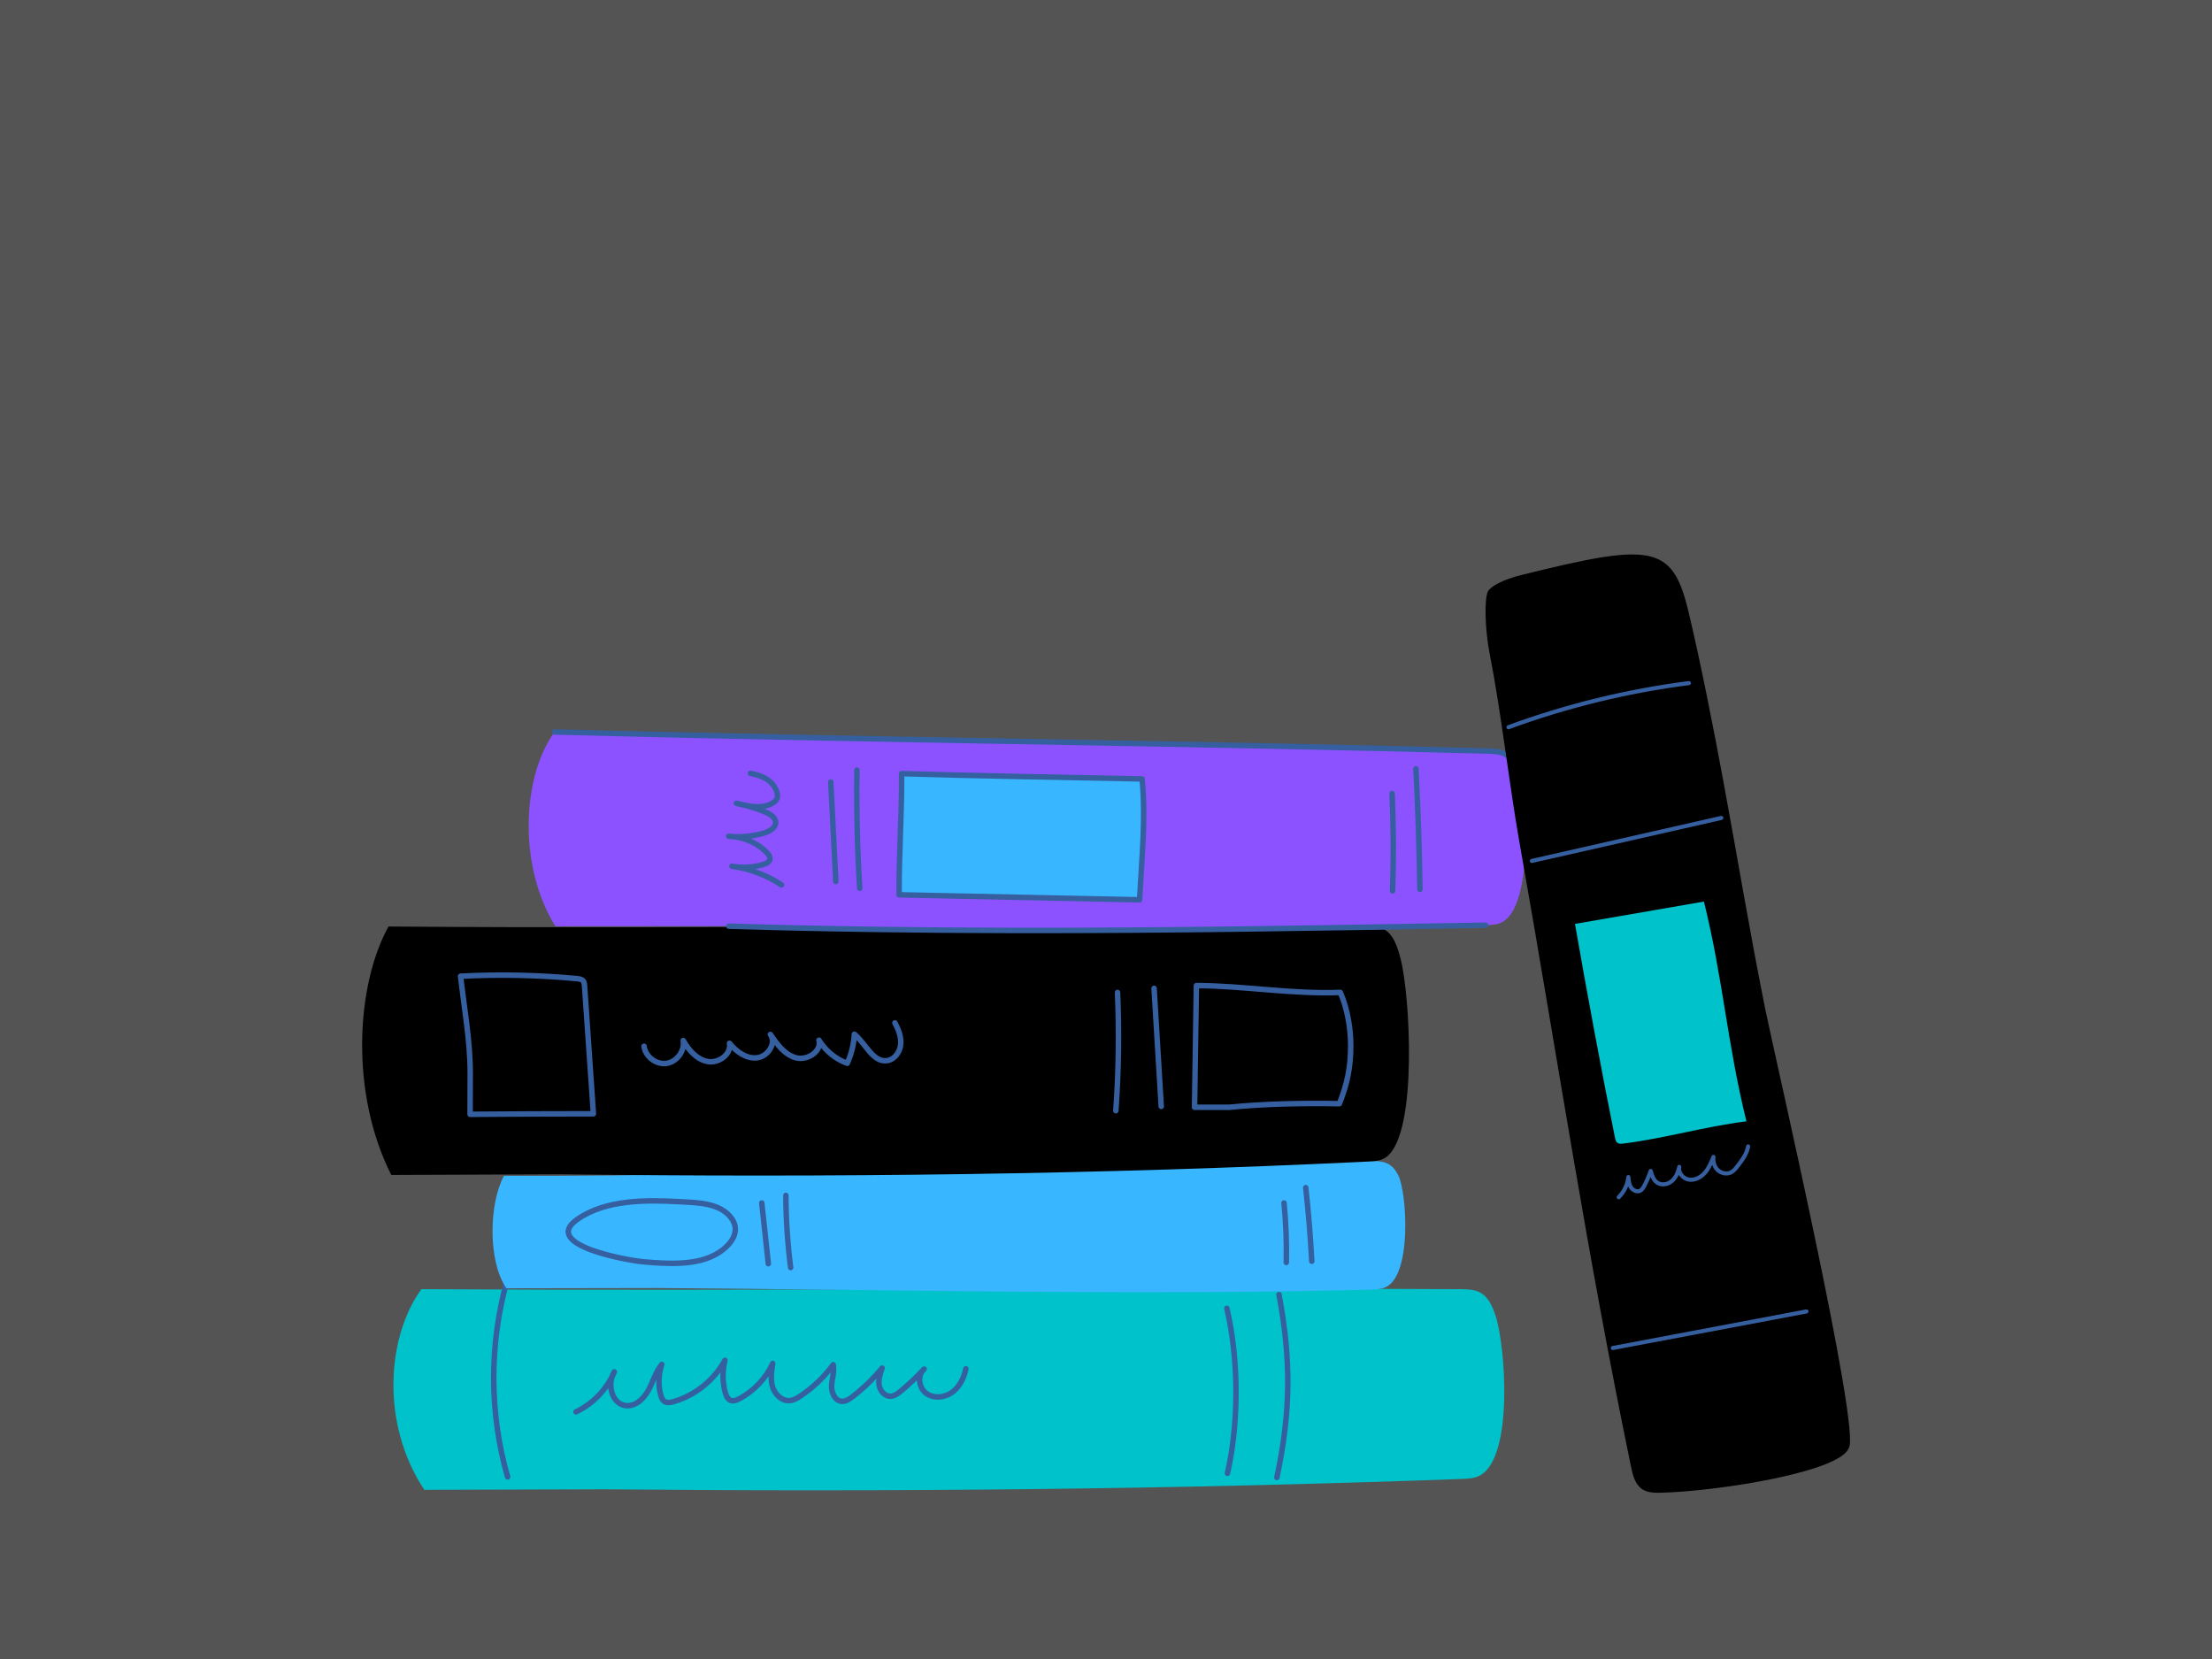 <svg xmlns="http://www.w3.org/2000/svg" xmlns:xlink="http://www.w3.org/1999/xlink" width="2304" zoomAndPan="magnify" viewBox="0 0 1728 1296" height="1728" preserveAspectRatio="xMidYMid meet" version="1.0"><defs><clipPath id="id1"><path d="M 1160 433 L 1446 433 L 1446 1166.773 L 1160 1166.773 Z M 1160 433 " clip-rule="nonzero"/></clipPath></defs><rect x="-172.8" width="2073.6" fill="#ffffff" y="-129.6" height="1555.2" fill-opacity="1"/><rect x="-172.8" width="2073.6" fill="#545454" y="-129.6" height="1555.2" fill-opacity="1"/><rect x="-172.8" width="2073.6" fill="#ffffff" y="-129.6" height="1555.2" fill-opacity="1"/><rect x="-172.8" width="2073.6" fill="#545454" y="-129.6" height="1555.2" fill-opacity="1"/><path fill="#00c2cb" d="M 331.477 1163.848 C 297.199 1112.16 302.223 1044.219 329.172 1007.094 C 599.289 1008.684 870.691 1005.504 1140.809 1007.094 C 1146.238 1007.145 1151.926 1007.246 1156.641 1009.914 C 1162.84 1013.453 1165.863 1020.633 1168.168 1027.398 C 1175.957 1050.168 1182.617 1136.98 1156.691 1152.312 C 1152.336 1154.875 1147.008 1155.184 1141.883 1155.336 C 918.699 1163.594 695.309 1165.543 472.02 1163.438 Z M 331.477 1163.848 " fill-opacity="1" fill-rule="nonzero"/><path stroke-linecap="round" transform="matrix(5.124, 0, 0, 5.128, -225.208, -290.538)" fill="none" stroke-linejoin="round" d="M 121.34 281.65 C 118.57 272.01 118.52 261.6 121.2 251.93 " stroke="#365fa0" stroke-width="0.835" stroke-opacity="1" stroke-miterlimit="10"/><path stroke-linecap="round" transform="matrix(5.124, 0, 0, 5.128, -225.208, -290.538)" fill="none" stroke-linejoin="round" d="M 238.62 281.74 C 240.74 271.76 240.83 263.9 238.94 253.87 " stroke="#365fa0" stroke-width="0.835" stroke-opacity="1" stroke-miterlimit="10"/><path stroke-linecap="round" transform="matrix(5.124, 0, 0, 5.128, -225.208, -290.538)" fill="none" stroke-linejoin="round" d="M 231.09 281.1 C 232.85 273.36 232.82 263.69 230.99 255.96 " stroke="#365fa0" stroke-width="0.835" stroke-opacity="1" stroke-miterlimit="10"/><path stroke-linecap="round" transform="matrix(5.124, 0, 0, 5.128, -225.208, -290.538)" fill="none" stroke-linejoin="round" d="M 131.77 271.74 C 134.37 270.5 136.48 268.29 137.61 265.64 C 136.44 267.48 137.23 270.59 139.4 270.79 C 140.87 270.93 142.12 269.71 142.82 268.42 C 143.52 267.13 143.91 265.65 144.85 264.51 C 144.33 266.01 144.28 267.67 144.7 269.21 C 144.8 269.57 144.94 269.95 145.25 270.15 C 145.64 270.41 146.15 270.31 146.59 270.19 C 149.92 269.25 152.83 266.92 154.48 263.88 C 154.08 265.47 154.09 267.17 154.51 268.75 C 154.64 269.26 154.88 269.83 155.39 270 C 155.81 270.14 156.26 269.96 156.65 269.75 C 158.88 268.58 160.71 266.65 161.76 264.36 C 161.57 265.55 161.39 266.79 161.74 267.94 C 162.09 269.09 163.16 270.12 164.36 270.02 C 164.96 269.97 165.5 269.65 166.01 269.31 C 167.93 268.03 169.62 266.41 170.98 264.56 C 171.19 265.59 170.8 266.65 170.74 267.7 C 170.68 268.75 171.2 270.03 172.25 270.13 C 172.86 270.19 173.43 269.81 173.91 269.44 C 175.58 268.16 177.1 266.69 178.44 265.07 C 178.14 265.9 177.85 266.77 177.98 267.65 C 178.11 268.52 178.82 269.37 179.7 269.36 C 180.31 269.35 180.84 268.95 181.31 268.56 C 182.56 267.52 183.74 266.4 184.84 265.22 C 183.77 266.15 184.02 268.06 185.15 268.91 C 186.29 269.75 187.97 269.59 189.11 268.76 C 190.26 267.93 190.92 266.57 191.2 265.18 " stroke="#365fa0" stroke-width="0.835" stroke-opacity="1" stroke-miterlimit="10"/><path fill="#38b6ff" d="M 395.625 1006.426 C 380.867 985.199 382.047 939.715 393.73 918.539 C 619.477 919.461 843.738 905.973 1069.488 906.898 C 1074.047 906.898 1078.812 906.949 1082.758 908.488 C 1087.934 910.488 1090.441 914.488 1092.391 918.281 C 1098.898 931.051 1103.508 997.195 1081.836 1005.812 C 1078.199 1007.246 1073.738 1007.402 1069.488 1007.504 C 882.988 1012.117 699.766 1007.402 513.16 1006.223 Z M 395.625 1006.426 " fill-opacity="1" fill-rule="nonzero"/><path stroke-linecap="round" transform="matrix(5.124, 0, 0, 5.128, -225.208, -290.538)" fill="none" stroke-linejoin="round" d="M 142.07 248.88 C 145.8 249.21 150.39 249.5 153.54 247.48 C 155.33 246.33 156.9 244.36 155.55 242.36 C 153.87 239.86 150.2 239.87 147.53 239.72 C 142.47 239.44 136.28 239.38 131.96 242.42 C 126.37 246.33 139.59 248.66 142.07 248.88 Z M 142.07 248.88 " stroke="#365fa0" stroke-width="0.835" stroke-opacity="1" stroke-miterlimit="10"/><path stroke-linecap="round" transform="matrix(5.124, 0, 0, 5.128, -225.208, -290.538)" fill="none" stroke-linejoin="round" d="M 161.09 249.17 C 160.76 246.09 160.42 243 160.09 239.92 " stroke="#365fa0" stroke-width="0.835" stroke-opacity="1" stroke-miterlimit="10"/><path stroke-linecap="round" transform="matrix(5.124, 0, 0, 5.128, -225.208, -290.538)" fill="none" stroke-linejoin="round" d="M 164.49 249.76 C 164.03 246.11 163.78 242.44 163.76 238.76 " stroke="#365fa0" stroke-width="0.835" stroke-opacity="1" stroke-miterlimit="10"/><path stroke-linecap="round" transform="matrix(5.124, 0, 0, 5.128, -225.208, -290.538)" fill="none" stroke-linejoin="round" d="M 240.06 248.98 C 240.12 245.96 240.01 242.93 239.71 239.92 " stroke="#365fa0" stroke-width="0.835" stroke-opacity="1" stroke-miterlimit="10"/><path stroke-linecap="round" transform="matrix(5.124, 0, 0, 5.128, -225.208, -290.538)" fill="none" stroke-linejoin="round" d="M 243.94 248.79 C 243.74 245.05 243.44 241.31 243.02 237.58 " stroke="#365fa0" stroke-width="0.835" stroke-opacity="1" stroke-miterlimit="10"/><path fill="#000000" d="M 305.652 917.871 C 273.324 853.824 278.039 769.781 303.5 723.785 C 558.043 725.785 813.766 721.785 1068.309 723.785 C 1073.434 723.836 1078.812 723.938 1083.27 727.324 C 1089.109 731.734 1091.98 740.555 1094.133 748.961 C 1101.457 777.164 1107.762 884.645 1083.32 903.617 C 1079.172 906.848 1074.199 907.152 1069.387 907.359 C 859.109 917.613 648.578 919.973 438.203 917.359 Z M 305.652 917.871 " fill-opacity="1" fill-rule="nonzero"/><path stroke-linecap="round" transform="matrix(5.124, 0, 0, 5.128, -225.208, -290.538)" fill="none" stroke-linejoin="round" d="M 115.62 226.41 C 121.89 226.36 128.15 226.33 134.42 226.33 C 133.97 219.83 133.52 213.33 133.07 206.82 C 133.05 206.57 133.03 206.3 132.87 206.1 C 132.66 205.83 132.28 205.78 131.94 205.74 C 126.03 205.19 120.09 205.06 114.17 205.37 C 114.73 210.3 115.64 215.21 115.64 220.17 Z M 115.62 226.41 " stroke="#365fa0" stroke-width="0.835" stroke-opacity="1" stroke-miterlimit="10"/><path stroke-linecap="round" transform="matrix(5.124, 0, 0, 5.128, -225.208, -290.538)" fill="none" stroke-linejoin="round" d="M 142.14 216.04 C 142.34 217.63 143.99 218.88 145.57 218.65 C 147.15 218.42 148.38 216.75 148.12 215.17 C 148.96 216.65 150.19 218.07 151.86 218.37 C 153.53 218.67 155.5 217.25 155.17 215.59 C 156.21 216.87 157.73 217.98 159.37 217.8 C 161.01 217.62 162.37 215.58 161.4 214.24 C 162.41 215.72 163.55 217.31 165.27 217.79 C 166.99 218.28 169.25 216.85 168.81 215.12 C 169.8 216.73 171.34 218 173.12 218.64 C 173.75 217.25 174.12 215.74 174.21 214.21 C 175.96 215.63 177.05 218.61 179.27 218.22 C 180.39 218.02 181.17 216.88 181.27 215.74 C 181.37 214.6 180.93 213.49 180.39 212.48 " stroke="#365fa0" stroke-width="0.835" stroke-opacity="1" stroke-miterlimit="10"/><path stroke-linecap="round" transform="matrix(5.124, 0, 0, 5.128, -225.208, -290.538)" fill="none" stroke-linejoin="round" d="M 214.07 225.86 C 214.5 219.87 214.59 213.85 214.33 207.85 " stroke="#365fa0" stroke-width="0.835" stroke-opacity="1" stroke-miterlimit="10"/><path stroke-linecap="round" transform="matrix(5.124, 0, 0, 5.128, -225.208, -290.538)" fill="none" stroke-linejoin="round" d="M 220.99 225.21 C 220.63 219.21 220.26 213.21 219.9 207.22 " stroke="#365fa0" stroke-width="0.835" stroke-opacity="1" stroke-miterlimit="10"/><path stroke-linecap="round" transform="matrix(5.124, 0, 0, 5.128, -225.208, -290.538)" fill="none" stroke-linejoin="round" d="M 226.07 225.33 C 226.16 219.33 226.25 212.8 226.35 206.8 C 233.3 206.8 240.96 208.14 248.29 207.84 C 249.4 210.33 249.9 213.49 249.88 216.07 C 249.86 219.14 249.4 221.7 248.15 224.79 C 242.54 224.7 236.91 224.79 231.32 225.34 L 226.07 225.34 Z M 226.07 225.33 " stroke="#365fa0" stroke-width="0.835" stroke-opacity="1" stroke-miterlimit="10"/><path fill="#8c52ff" d="M 433.848 723.578 C 404.027 675.531 408.332 605.332 433.285 571.746 C 675.887 578.207 919.672 580.207 1162.277 586.668 C 1167.145 586.824 1172.27 586.977 1176.469 589.539 C 1181.953 592.926 1184.562 599.539 1186.512 605.797 C 1193.07 626.82 1197.426 706.605 1173.855 720.195 C 1169.859 722.504 1165.094 722.605 1160.535 722.707 C 959.945 726.195 769.855 729.477 569.367 723.477 Z M 433.848 723.578 " fill-opacity="1" fill-rule="nonzero"/><path stroke-linecap="round" transform="matrix(5.124, 0, 0, 5.128, -225.208, -290.538)" fill-opacity="1" fill="#8c52ff" fill-rule="nonzero" stroke-linejoin="round" d="M 270.45 197.6 C 246.19 198.02 222.72 198.43 199.06 198.4 C 184.54 198.38 169.95 198.2 155.07 197.75 " stroke="#365fa0" stroke-width="0.835" stroke-opacity="1" stroke-miterlimit="10"/><path stroke-linecap="round" transform="matrix(5.124, 0, 0, 5.128, -225.208, -290.538)" fill="none" stroke-linejoin="round" d="M 128.52 168.16 C 156.07 168.89 183.69 169.33 211.31 169.82 C 220.1 169.97 228.88 170.13 237.66 170.31 C 248.71 170.53 259.76 170.78 270.8 171.07 C 271.75 171.1 272.75 171.13 273.57 171.63 C 274.64 172.29 275.15 173.58 275.53 174.8 " stroke="#365fa0" stroke-width="0.835" stroke-opacity="1" stroke-miterlimit="10"/><path stroke-linecap="round" transform="matrix(5.124, 0, 0, 5.128, -225.208, -290.538)" fill="none" stroke-linejoin="round" d="M 171.38 190.94 C 171.12 185.89 170.87 180.83 170.61 175.78 " stroke="#365fa0" stroke-width="0.835" stroke-opacity="1" stroke-miterlimit="10"/><path stroke-linecap="round" transform="matrix(5.124, 0, 0, 5.128, -225.208, -290.538)" fill="none" stroke-linejoin="round" d="M 175.02 191.98 C 174.65 186 174.51 179.98 174.6 173.97 " stroke="#365fa0" stroke-width="0.835" stroke-opacity="1" stroke-miterlimit="10"/><path stroke-linecap="round" transform="matrix(5.124, 0, 0, 5.128, -225.208, -290.538)" fill="none" stroke-linejoin="round" d="M 256.26 192.37 C 256.43 187.42 256.4 182.47 256.19 177.53 " stroke="#365fa0" stroke-width="0.835" stroke-opacity="1" stroke-miterlimit="10"/><path stroke-linecap="round" transform="matrix(5.124, 0, 0, 5.128, -225.208, -290.538)" fill="none" stroke-linejoin="round" d="M 260.43 192.14 C 260.34 186.01 260.14 179.89 259.82 173.78 " stroke="#365fa0" stroke-width="0.835" stroke-opacity="1" stroke-miterlimit="10"/><path stroke-linecap="round" transform="matrix(5.124, 0, 0, 5.128, -225.208, -290.538)" fill-opacity="1" fill="#38b6ff" fill-rule="nonzero" stroke-linejoin="round" d="M 181.03 192.97 C 180.98 187.04 181.46 180.44 181.41 174.51 C 190.94 174.82 208.1 175.11 218.07 175.32 C 218.66 181.37 218.04 186.88 217.69 193.73 C 208.83 193.55 198.9 193.35 186.58 193.09 Z M 181.03 192.97 " stroke="#365fa0" stroke-width="0.835" stroke-opacity="1" stroke-miterlimit="10"/><path stroke-linecap="round" transform="matrix(5.124, 0, 0, 5.128, -225.208, -290.538)" fill="none" stroke-linejoin="round" d="M 163.1 191.46 C 160.86 189.98 158.25 189 155.54 188.62 C 157.11 188.9 158.75 188.81 160.27 188.37 C 160.73 188.23 161.25 188 161.33 187.55 C 161.4 187.18 161.14 186.83 160.87 186.56 C 159.4 185.03 157.24 184.11 155.04 184.06 C 156.83 184.25 158.66 184.08 160.38 183.58 C 161.25 183.32 162.22 182.79 162.21 181.94 C 162.19 181.15 161.33 180.65 160.55 180.33 C 159.16 179.76 157.71 179.33 156.23 179.03 C 158.18 179.55 160.49 180 162.04 178.79 C 162.93 178.09 162.3 176.79 161.71 176.1 C 160.92 175.17 159.59 174.68 158.37 174.48 " stroke="#365fa0" stroke-width="0.835" stroke-opacity="1" stroke-miterlimit="10"/><g clip-path="url(#id1)"><path fill="#000000" d="M 1162.48 461.809 C 1159.406 467.039 1159.973 491.805 1163.711 510.727 C 1172.676 556.055 1178.93 612.562 1187.023 658.254 C 1217.406 829.723 1238.875 975.25 1274.176 1145.953 C 1275.508 1152.363 1277.25 1159.336 1282.578 1163.133 C 1287.293 1166.465 1293.543 1166.258 1299.336 1166.055 C 1344.574 1164.617 1437.312 1149.645 1444.23 1131.238 C 1454.375 1118.57 1385.105 818.855 1378.957 788.086 C 1366.504 725.988 1357.898 673.121 1346.371 610.82 C 1339.352 572.672 1328.027 514.879 1318.754 476.68 C 1306.25 424.938 1289.496 424.117 1188.254 449.246 C 1174.676 452.629 1164.84 457.809 1162.48 461.809 Z M 1162.48 461.809 " fill-opacity="1" fill-rule="nonzero"/></g><path stroke-linecap="round" transform="matrix(5.124, 0, 0, 5.128, -225.208, -290.538)" fill="none" stroke-linejoin="round" d="M 273.93 167.44 C 282.8 164.18 292.05 161.92 301.43 160.72 " stroke="#365fa0" stroke-width="0.624" stroke-opacity="1" stroke-miterlimit="10"/><path stroke-linecap="round" transform="matrix(5.124, 0, 0, 5.128, -225.208, -290.538)" fill="none" stroke-linejoin="round" d="M 277.5 187.81 C 287.13 185.63 296.75 183.44 306.38 181.26 " stroke="#365fa0" stroke-width="0.624" stroke-opacity="1" stroke-miterlimit="10"/><path fill="#00c2cb" d="M 1230.371 721.734 C 1239.234 773.062 1251.684 839.828 1261.676 889.105 C 1261.93 890.488 1262.395 891.977 1263.57 892.797 C 1264.801 893.668 1266.492 893.566 1267.977 893.359 C 1300.512 889.309 1331.766 880.027 1364.301 875.977 C 1349.238 814.855 1346.164 765.473 1331.102 704.301 C 1275.867 713.836 1230.371 721.734 1230.371 721.734 Z M 1230.371 721.734 " fill-opacity="1" fill-rule="nonzero"/><path stroke-linecap="round" transform="matrix(5.124, 0, 0, 5.128, -225.208, -290.538)" fill="none" stroke-linejoin="round" d="M 289.84 262.01 C 299.68 260.15 309.52 258.3 319.36 256.44 " stroke="#365fa0" stroke-width="0.624" stroke-opacity="1" stroke-miterlimit="10"/><path stroke-linecap="round" transform="matrix(5.124, 0, 0, 5.128, -225.208, -290.538)" fill="none" stroke-linejoin="round" d="M 290.74 239.04 C 291.56 238.22 292.09 237.12 292.21 235.97 C 292.26 236.52 292.31 237.09 292.61 237.55 C 292.91 238.01 293.55 238.3 294.03 238.04 C 294.3 237.89 294.47 237.6 294.62 237.33 C 295.01 236.59 295.34 235.83 295.61 235.04 C 295.8 235.71 296.04 236.45 296.62 236.83 C 297.3 237.28 298.26 237.09 298.87 236.55 C 299.48 236.01 299.8 235.21 299.97 234.42 C 299.76 235.31 300.55 236.23 301.46 236.36 C 302.37 236.49 303.27 236 303.88 235.31 C 304.48 234.62 304.84 233.75 305.18 232.9 C 305.09 233.62 305.31 234.4 305.83 234.9 C 306.36 235.4 307.2 235.59 307.85 235.26 C 308.27 235.05 308.57 234.66 308.86 234.29 C 309.56 233.38 310.28 232.43 310.47 231.3 " stroke="#365fa0" stroke-width="0.624" stroke-opacity="1" stroke-miterlimit="10"/></svg>